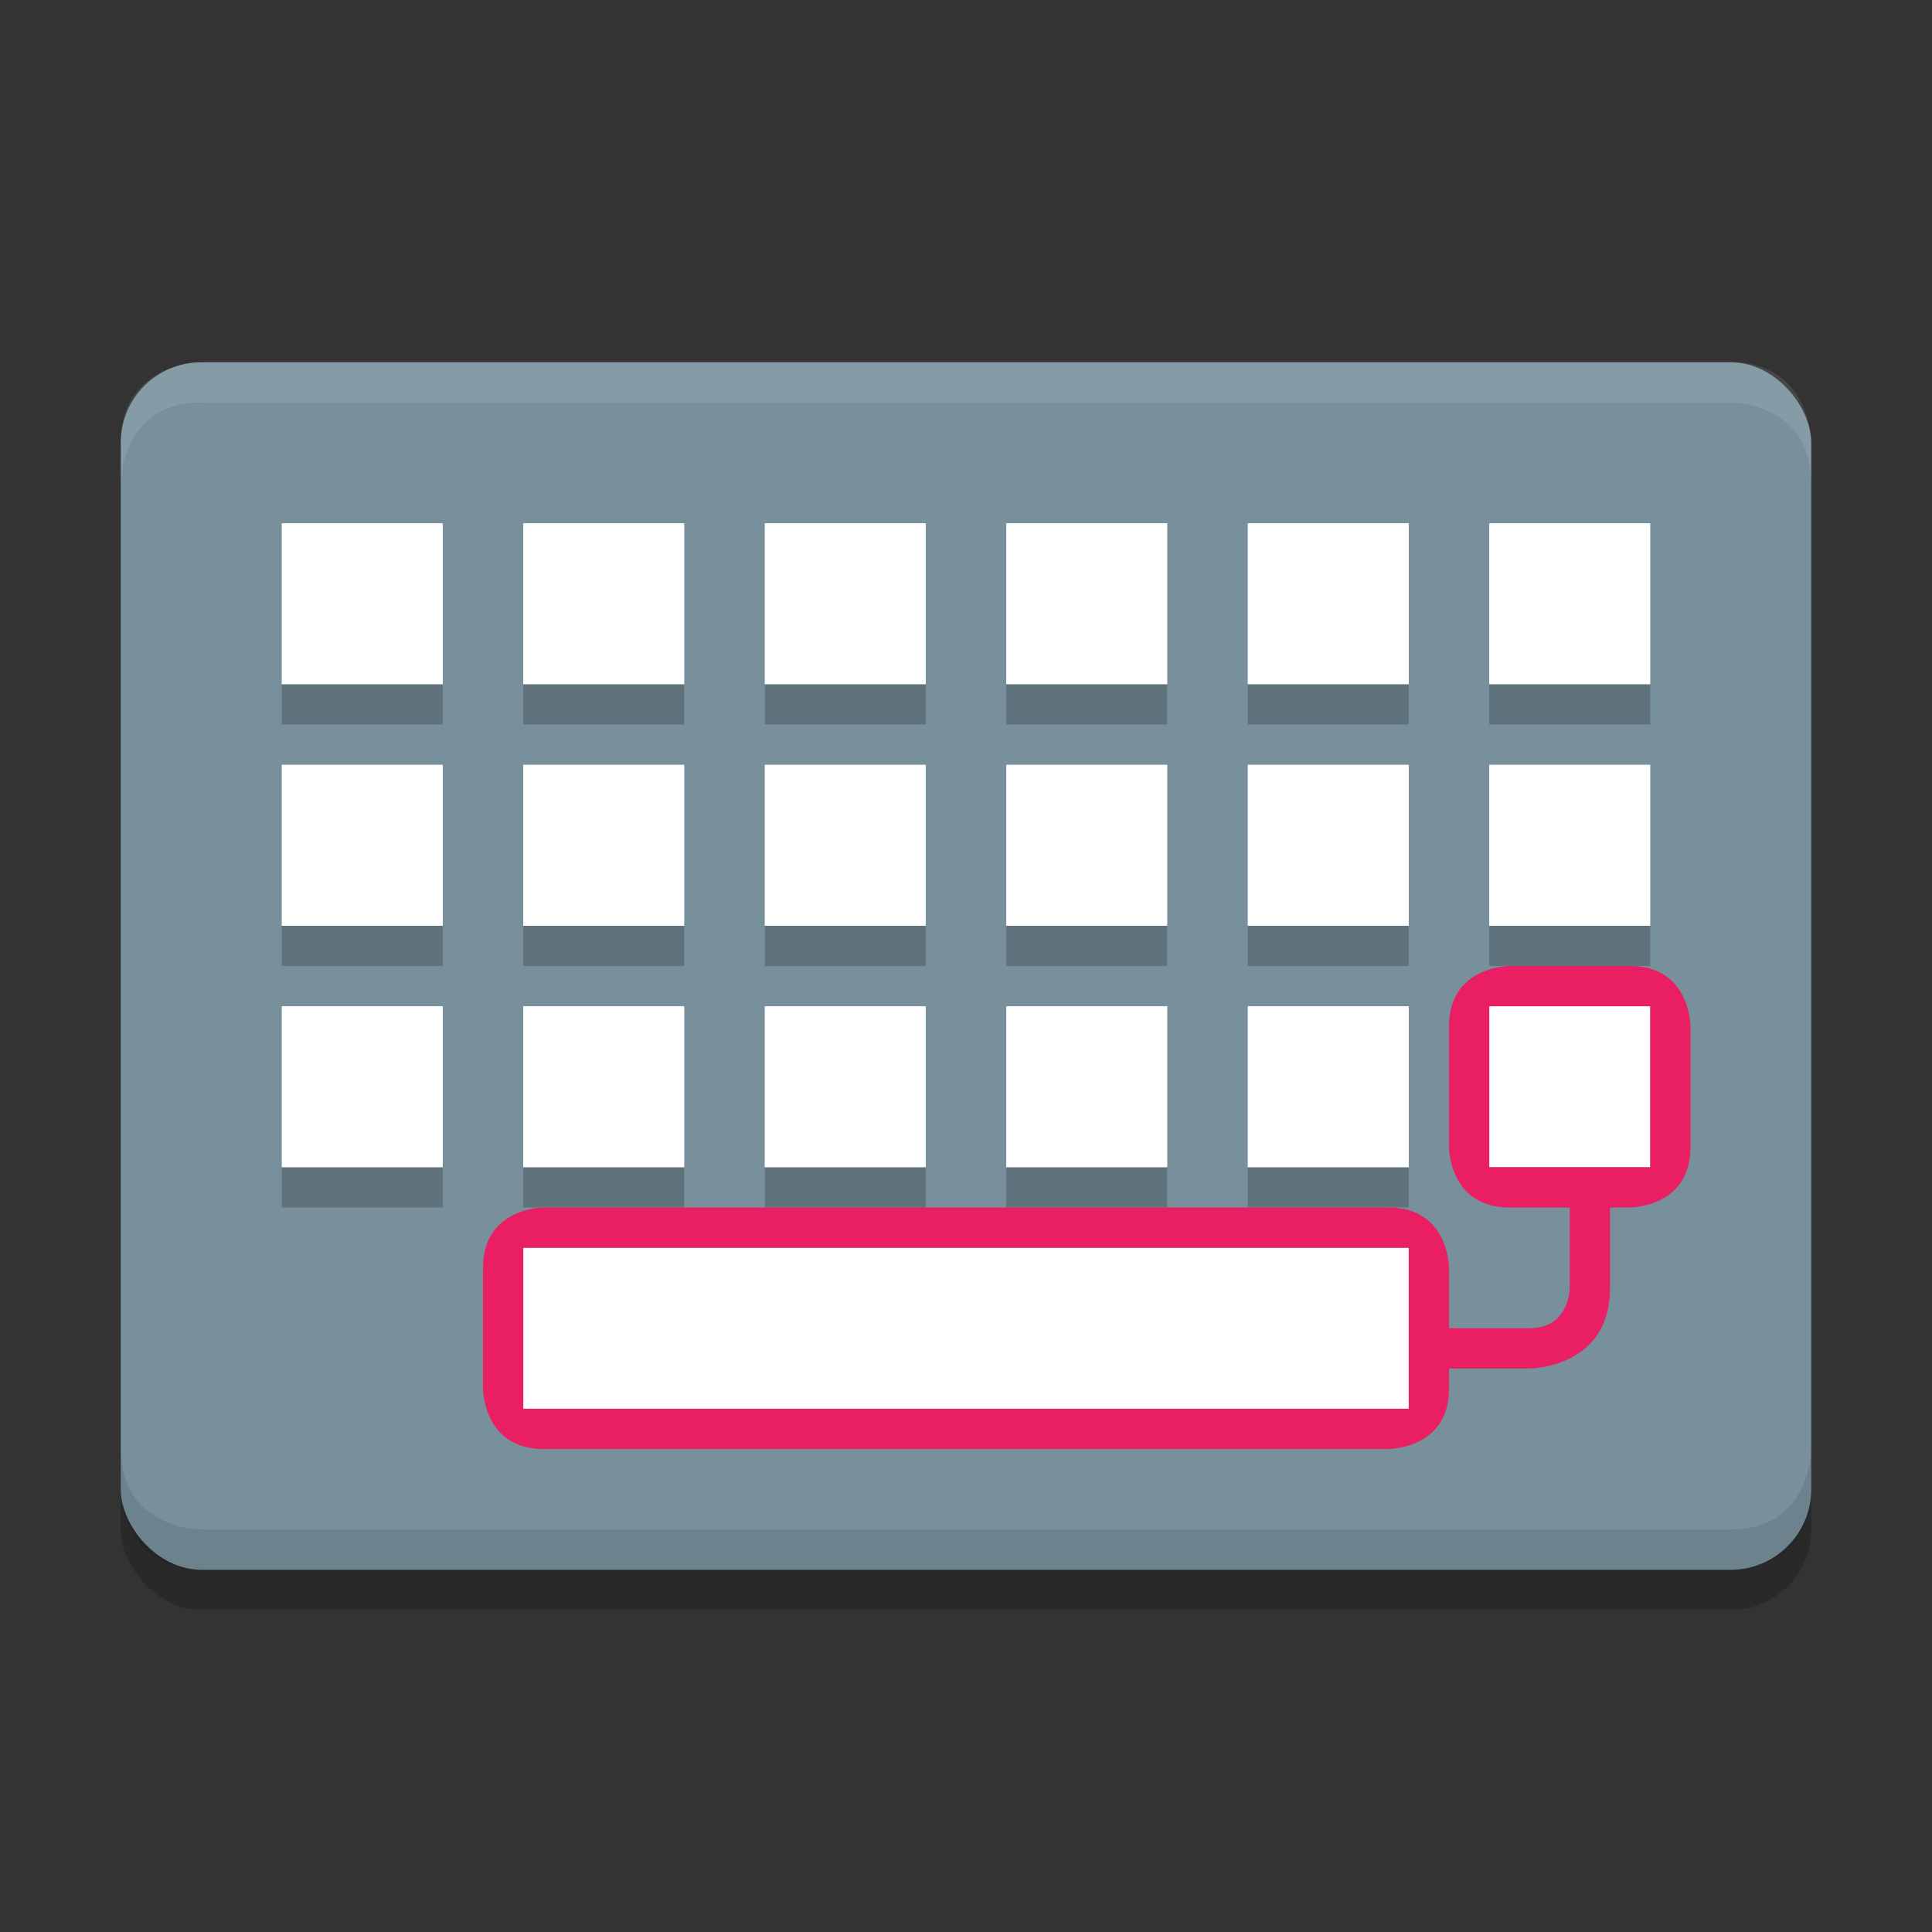 <svg height="48" width="48" xmlns="http://www.w3.org/2000/svg"><rect width="100%" height="100%" fill="#333333" stroke="none"/><rect height="30" opacity=".2" rx="2" width="42" x="3" y="10"/><rect fill="#78909c" height="30" rx="2" width="42" x="3" y="9"/><path d="m7 17v1h4v-1zm6 0v1h4v-1zm6 0v1h4v-1zm6 0v1h4v-1zm6 0v1h4v-1zm6 0v1h4v-1zm-30 6v1h4v-1zm6 0v1h4v-1zm6 0v1h4v-1zm6 0v1h4v-1zm6 0v1h4v-1zm6 0v1h4v-1zm-30 6v1h4v-1zm6 0v1h4v-1zm6 0v1h4v-1zm6 0v1h4v-1zm6 0v1h4v-1z" opacity=".2"/><path d="m7 13v4h4v-4zm6 0v4h4v-4zm6 0v4h4v-4zm6 0v4h4v-4zm6 0v4h4v-4zm6 0v4h4v-4zm-30 6v4h4v-4zm6 0v4h4v-4zm6 0v4h4v-4zm6 0v4h4v-4zm6 0v4h4v-4zm6 0v4h4v-4zm-30 6v4h4v-4zm6 0v4h4v-4zm6 0v4h4v-4zm6 0v4h4v-4zm6 0v4h4v-4zm6 0v4h4v-4zm-24 6v4h22v-4z" fill="#fff"/><path d="m5 9s-2 0-2 2v1s0-2 2-2h38s2 0 2 2v-1s0-2-2-2z" fill="#fff" opacity=".1"/><path d="m5 39c-2 0-2-2-2-2v-1c0 2 2 2 2 2h38c2 0 2-2 2-2v1c0 2-2 2-2 2z" opacity=".1"/><path d="m37.5 24s-1.5 0-1.5 1.5v3s0 1.5 1.5 1.5h1.5v2s0 1-1 1h-2v-1.5s0-1.5-1.5-1.5h-21s-1.5 0-1.5 1.5v3s0 1.5 1.5 1.5h21s1.5 0 1.5-1.5v-.5h2s2 0 2-2v-2h .5s1.5 0 1.5-1.5v-3s0-1.5-1.5-1.5zm3.5 1v4h-4v-4zm-6 6v4h-22v-4z" fill="#e91e63"/></svg>